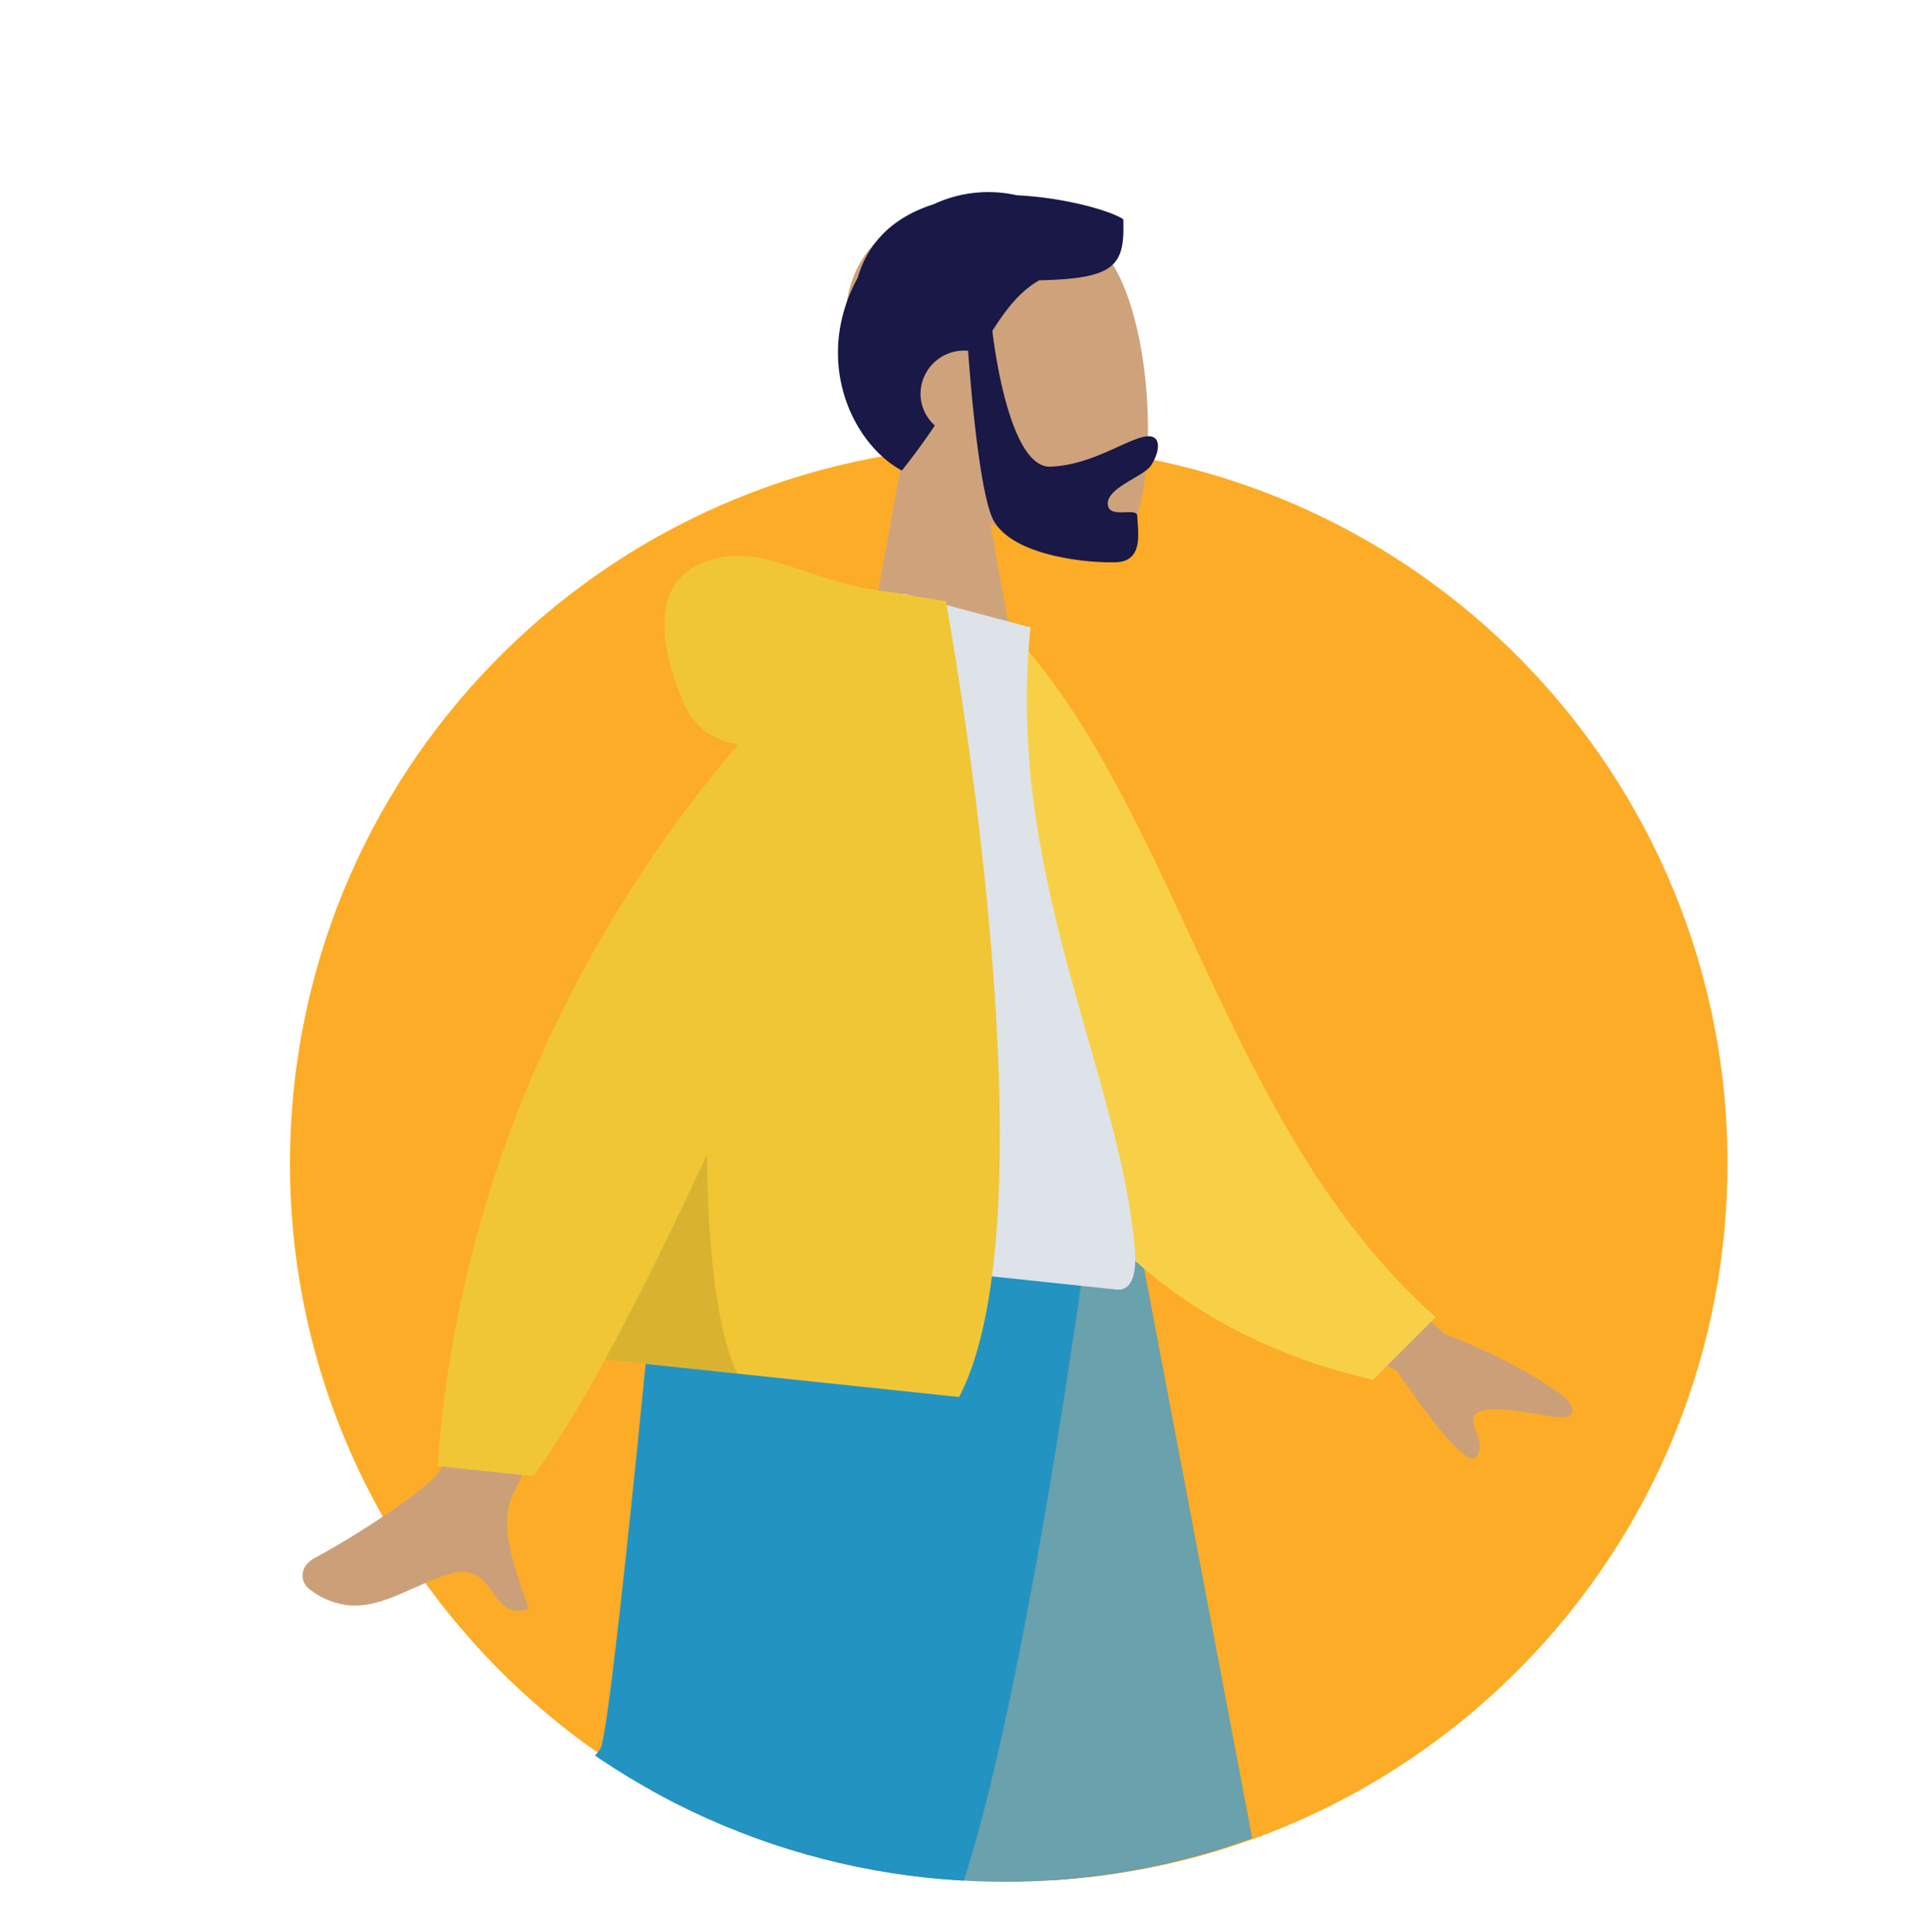 <svg xmlns="http://www.w3.org/2000/svg" xmlns:xlink="http://www.w3.org/1999/xlink" width="419.851" height="420.683" viewBox="0 0 419.851 420.683">
  <defs>
    <clipPath id="clip-path">
      <path id="Mask" d="M213.2,402.579A157.7,157.7,0,0,0,332.16,348.623c15.249-17.412,54.9,22.9,61.347,0,1.411-5.016,20.4-67.85,0-125.242C358.521,124.969,274.257,0,213.2,0,94.3,0-55.881,365.073,21.006,402.579c45.922,22.4,76.047-50.5,82.172-44.563A157.56,157.56,0,0,0,213.2,402.579Z" transform="translate(0)" fill="none"/>
    </clipPath>
  </defs>
  <g id="Column" transform="matrix(0.999, 0.035, -0.035, 0.999, 65.829, 40.512)">
    <g id="Human" transform="translate(-53.012 -38.79)">
      <path id="Background" d="M156.579,0c86.476,0,156.579,70.041,156.579,156.441s-70.1,156.441-156.579,156.441S0,242.842,0,156.441,70.1,0,156.579,0Z" transform="translate(57.693 89.735)" fill="#fdac27"/>
      <path id="Mask-2" data-name="Mask" d="M213.2,402.579A157.7,157.7,0,0,0,332.16,348.623c15.249-17.412,54.9,22.9,61.347,0,1.411-5.016,20.4-67.85,0-125.242C358.521,124.969,274.257,0,213.2,0,94.3,0-55.881,365.073,21.006,402.579c45.922,22.4,76.047-50.5,82.172-44.563A157.56,157.56,0,0,0,213.2,402.579Z" transform="translate(2.998 0)" fill="none"/>
      <g id="Human-2" data-name="Human" transform="translate(0 0.105)" clip-path="url(#clip-path)">
        <g id="humaaan-3" transform="translate(-34.471 -17.222)">
          <g id="Head_Front" data-name="Head/Front" transform="matrix(0.998, -0.07, 0.07, 0.998, 202.986, 54.34)">
            <g id="Head" transform="translate(0.177 3.094)">
              <path id="Head-2" data-name="Head" d="M0,114.035,13.14,53.877C5.813,45.428.852,35.073,1.68,23.471,4.069-9.959,51.449-2.6,60.664,14.268s8.122,59.672-3.789,62.687c-4.751,1.2-14.87-1.743-25.169-7.841l6.465,44.92Z" transform="translate(0 0)" fill="#cea37c"/>
            </g>
            <path id="Hair" d="M32.136,70.376C29.572,62.77,28.6,40.872,28.358,34.4a9.815,9.815,0,0,0-1.145-.067,9.458,9.458,0,0,0-9.542,9.373,9.263,9.263,0,0,0,2.874,6.7c-2.209,3.061-4.682,6.259-7.518,9.559C2.375,53.695-5.529,35.318,4.885,17.665,7.764,9.018,14.281,4.4,21.978,2.254A28.154,28.154,0,0,1,40.148.938c10.71.9,20.273,4.111,22.984,6.016,0,9.958-1.965,12.913-18.746,12.653-4.123,2.139-7.294,5.821-10.595,10.65.024.322,2.242,29.987,11.6,29.987,9.4,0,17.381-5.864,21.508-5.864,3.007,0,2.336,3.7.342,6.438-1.645,2.262-9.655,4.441-9.655,7.948,0,1.98,2.018,1.977,3.775,1.973,1.354,0,2.554,0,2.554.9,0,3.439,1.114,9.906-4.966,9.906C52.794,81.545,35.158,79.343,32.136,70.376Z" transform="translate(0 0)" fill="#191847"/>
          </g>
          <g id="Bottom_Skinny_Jeans_1" data-name="Bottom/Skinny Jeans 1" transform="translate(40.398 268.866)">
            <path id="Leg" d="M0,0,73.847,178.74l49.53,151.109h19.558L67.215,0Z" transform="translate(161.215 0)" fill="#997659"/>
            <path id="Leg-2" data-name="Leg" d="M140.589,0C139.8,62.81,128.334,147.374,126.5,151.29S0,250.869,0,250.869l13.471,13.785s147.1-82.02,153.906-92.959S196.345,60.09,214.138,0Z" transform="translate(5.756 0)" fill="#b28b67"/>
            <g id="Left_Shoe" data-name="Left Shoe" transform="translate(30.642 219.822) rotate(50)">
              <path id="shoe" d="M4.474,5.033A2,2,0,0,0,1.908,6.381L0,13.106A64.242,64.242,0,0,0,.9,21H57.3s2.2-7.268-2.538-7.848-7.87-1.047-7.87-1.047L20.68.419a1,1,0,0,0-1.332.532L17.663,5.039s-4.385,2.046-7.127,2.046Z" transform="translate(1 19)" fill="#e4e4e4"/>
            </g>
            <g id="Right_Shoe" data-name="Right Shoe" transform="translate(272.554 286.325)">
              <path id="shoe-2" data-name="shoe" d="M6.731,7.1a3.035,3.035,0,0,0-3.859,1.94L0,18.711A88.575,88.575,0,0,0,1.356,30.069H86.217S89.525,19.612,82.4,18.778s-11.841-1.506-11.841-1.506L31.115.457a1.531,1.531,0,0,0-2,.766L26.576,7.1s-6.6,2.944-10.722,2.944Z" transform="translate(1.505 27.483)" fill="#e4e4e4"/>
            </g>
            <path id="Pant" d="M59.214,314.285l92.99-9.651L83.287,0H0Z" transform="translate(151.652 0)" fill="#69a1ac"/>
            <path id="Pant-2" data-name="Pant" d="M0,228.629l61,69.042s96.368-100.651,112.366-131.35S202.123,0,202.123,0H108.357s-6.973,119.315-9.4,124.867S0,228.629,0,228.629Z" transform="translate(24.991)" fill="#2393c2"/>
          </g>
          <g id="Body_Long_Sleeve_1" data-name="Body/Long Sleeve 1" transform="matrix(0.998, 0.07, -0.07, 0.998, 114.278, 128.016)">
            <path id="Skin" d="M1.572,111.015c-1.43-.88-3-4.2.789-6.786C11.8,97.775,25.393,86.48,27.23,82.762,30.988,75.156,43.785,1.034,43.785,1.034l26.8.105s-24.819,79.926-26.8,84.817c-2.967,7.336,3.311,18.509,6,24.512-4.233,1.888-6.2-.523-8.351-2.934-2.295-2.571-4.8-5.143-10.495-2.5-7.284,3.381-13.306,8.747-20.485,8.747A16.687,16.687,0,0,1,1.572,111.015ZM232.3,39.055,191.791,22.3,200.832,0l40.9,29.964q16.641,4.481,27.806,11.147c1.759,1.6,3.883,4.836-3.408,4.276s-14.987-.821-15.993,1.66,3.406,5.449,1.372,8.8a.968.968,0,0,1-.888.477Q247.03,56.321,232.3,39.055Z" transform="translate(0 122.453)" fill="#cba079"/>
            <path id="Coat_Back" data-name="Coat Back" d="M0,2.856,10.88,0C54.955,31.733,77.725,98.113,131.106,129.662l-10.783,16.01C32.23,142.532,3.388,61.658,0,2.856Z" transform="matrix(0.996, 0.087, -0.087, 0.996, 120.186, 8.47)" fill="#f8d048"/>
            <path id="Shirt" d="M0,145.832H98.111c4.483,0,3.638-6.458,2.99-9.717C93.622,98.505,64.425,57.964,64.425,4.427L36.125,0C12.717,37.556,4.622,83.8,0,145.832Z" transform="translate(71.601 4.494)" fill="#dde3e9"/>
            <path id="Coat_Front" data-name="Coat Front" d="M.13,204.053C-2.133,131.037,25.579,74.847,48.77,40.968c-5.15-.367-9.8-2.517-12.736-7.805C25.692,14.544,29.426,4.293,40.481.923S61.393,4.494,79.005,4.494a13.759,13.759,0,0,1,2.1.149l9.391.534s38.127,128.908,21.031,172.012H33.979a245.22,245.22,0,0,1-12.807,26.863Z" transform="translate(26.59 0)" fill="#f1c635"/>
            <path id="Shade" d="M28.984,46.751H0C5.316,34.015,11.179,18.286,17.427,0c2.6,22.535,6.489,38.264,11.555,46.749Z" transform="translate(60.569 130.439)" fill="rgba(0,0,0,0.1)"/>
          </g>
        </g>
      </g>
    </g>
  </g>
</svg>

